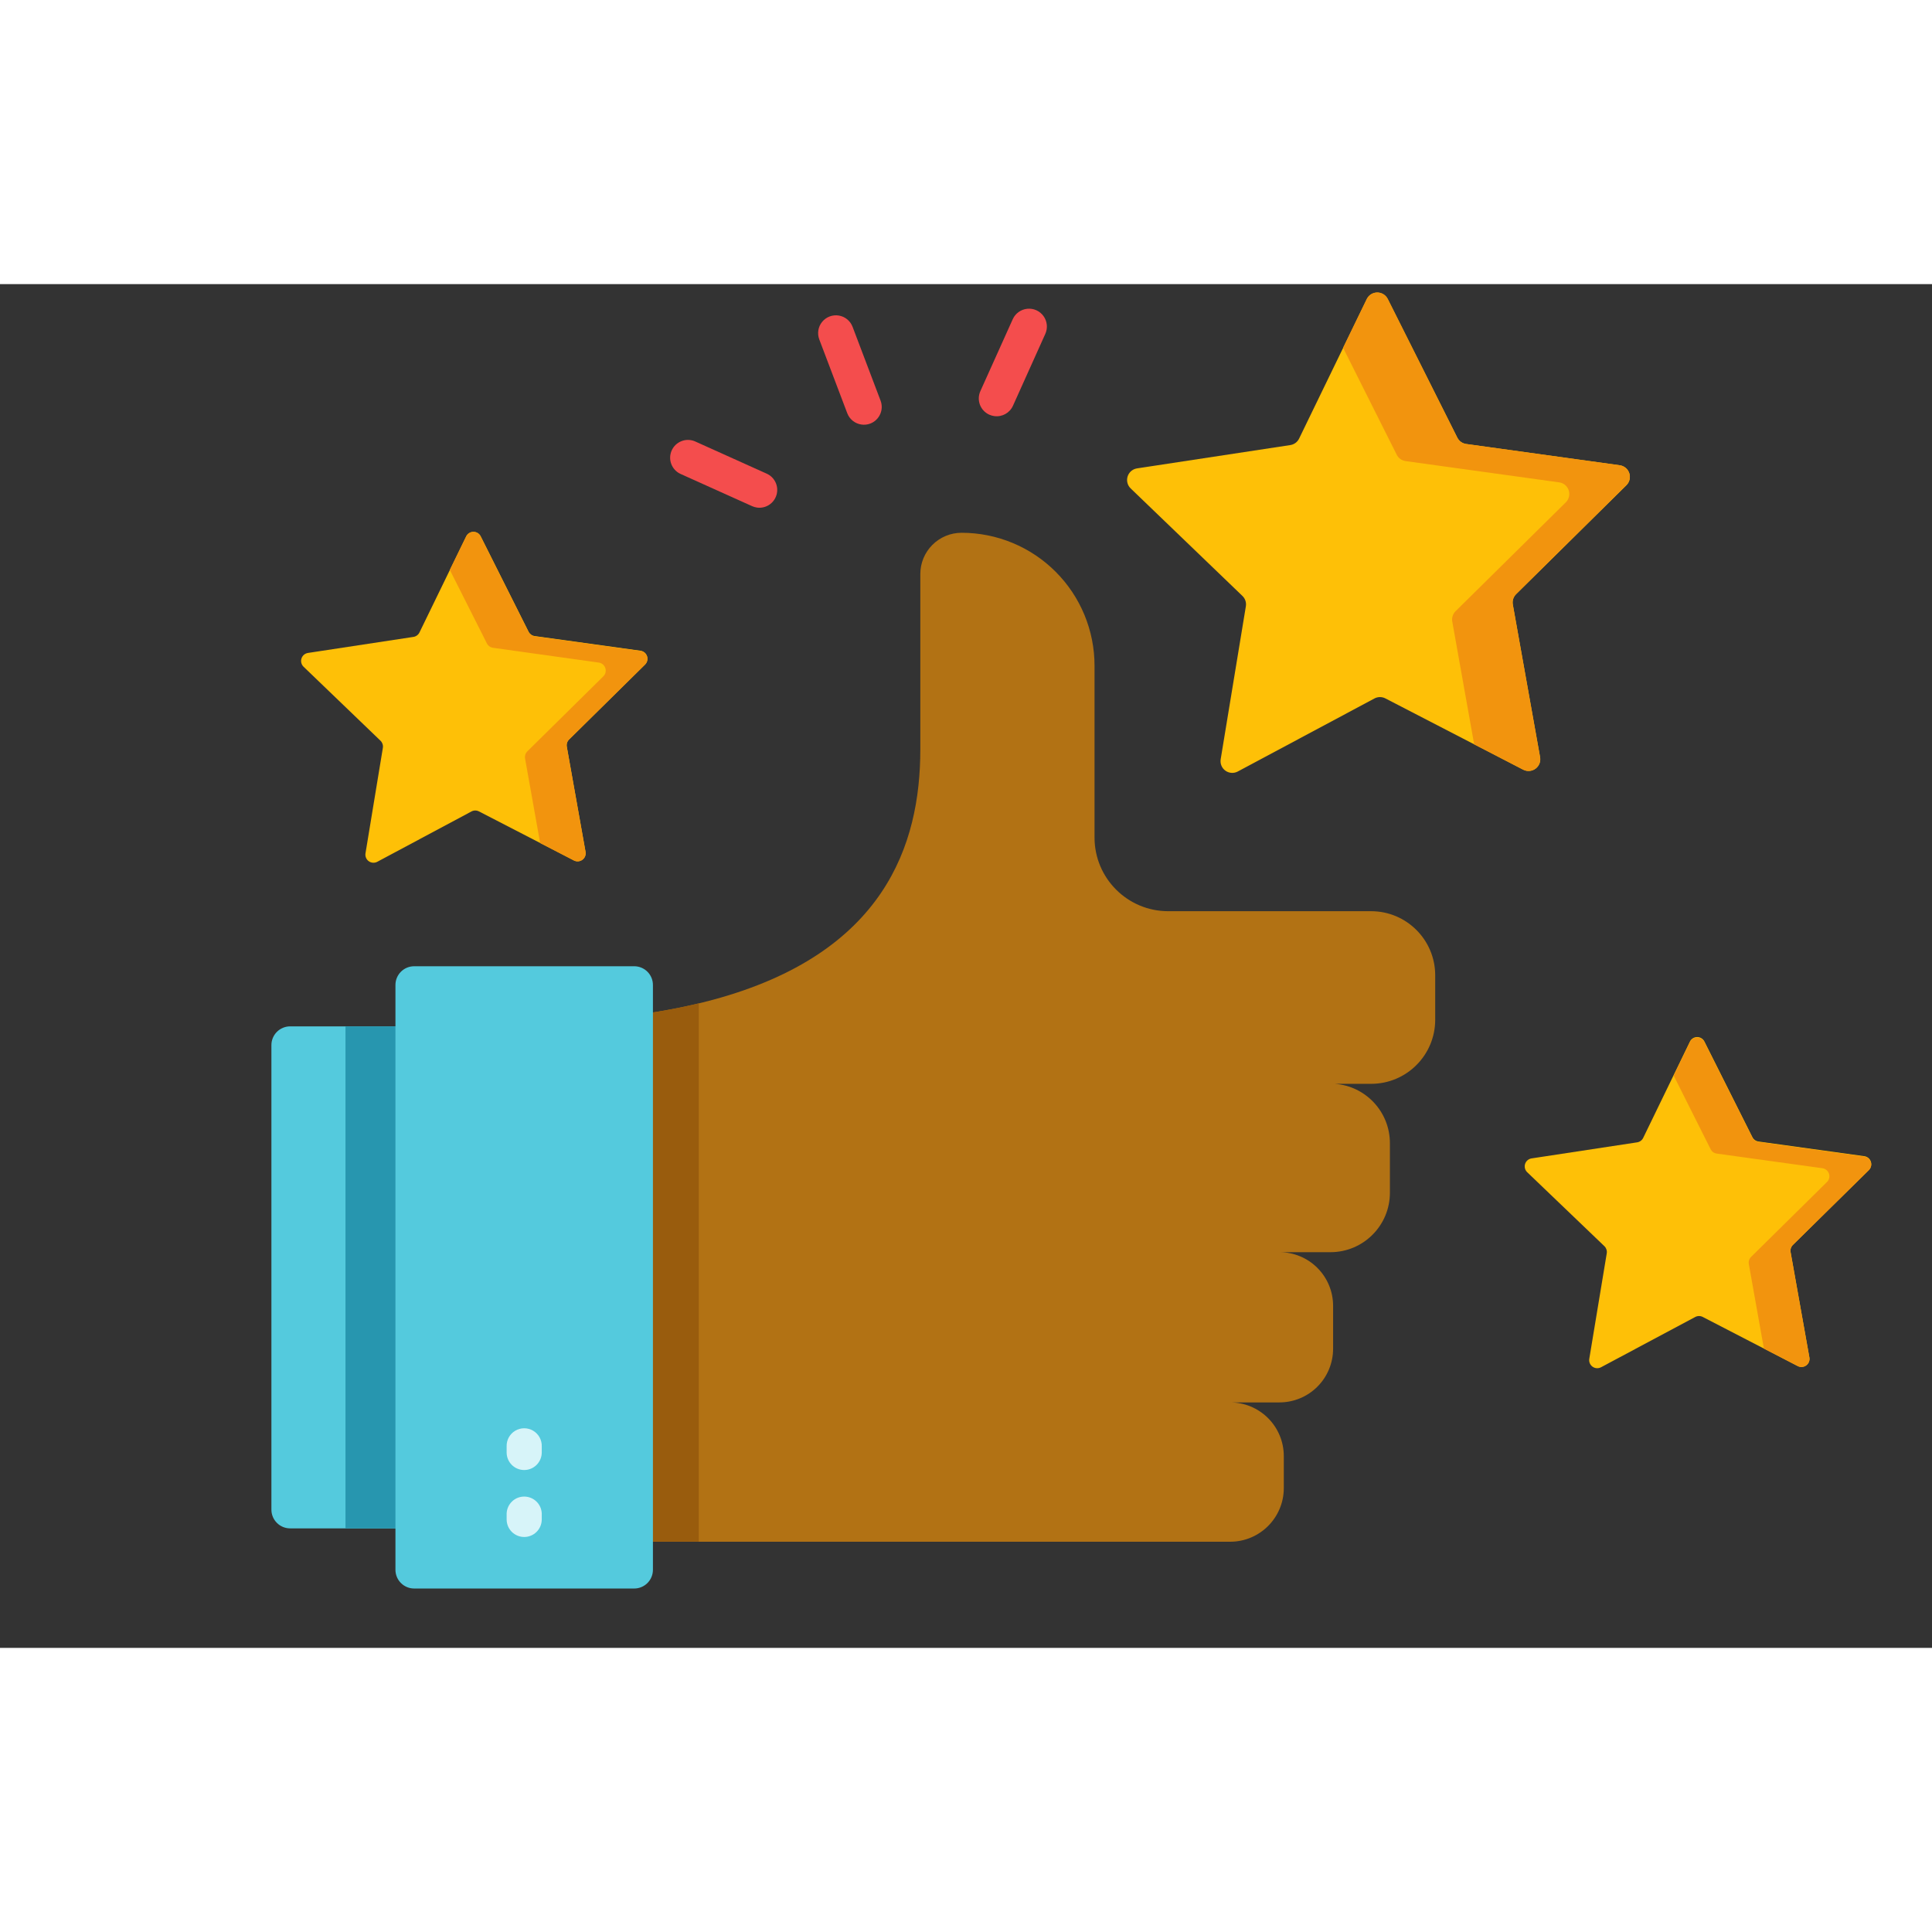 <?xml version="1.0" encoding="UTF-8"?>
<svg width="1145px" height="1145px" viewBox="0 0 850 600" version="1.1" xmlns="http://www.w3.org/2000/svg" xmlns:xlink="http://www.w3.org/1999/xlink">
    <rect x="0" y="0" width="850" height="600" fill="#333333" stroke="none"/>
    <!-- Generator: Sketch 52.5 (67469) - http://www.bohemiancoding.com/sketch -->
    <title>like</title>
    <desc>Created with Sketch.</desc>
    <g id="like" stroke="none" stroke-width="1" fill="none" fill-rule="evenodd" transform="translate(-200 -250)">
        <g id="Group-5">
            <path d="M810.57,256.56 L841.16,317.56 C841.929,319.073 843.389,320.115 845.07,320.35 L912.64,329.71 C914.583,329.983 916.204,331.334 916.821,333.197 C917.438,335.059 916.946,337.111 915.55,338.49 L867.03,386.4 C865.817,387.592 865.271,389.306 865.57,390.98 L877.57,458.13 C877.921,460.063 877.141,462.027 875.561,463.193 C873.98,464.359 871.873,464.525 870.13,463.62 L809.54,432.28 C808.034,431.49 806.236,431.49 804.73,432.28 L744.57,464.43 C742.838,465.354 740.731,465.215 739.136,464.071 C737.54,462.927 736.731,460.977 737.05,459.04 L748.13,391.73 C748.404,390.056 747.835,388.354 746.61,387.18 L697.45,339.89 C696.035,338.529 695.515,336.482 696.109,334.61 C696.703,332.738 698.309,331.366 700.25,331.07 L767.69,320.81 C769.368,320.554 770.812,319.488 771.55,317.96 L801.33,256.59 C802.196,254.834 803.982,253.719 805.941,253.713 C807.899,253.707 809.692,254.809 810.57,256.56 Z" id="Path" fill="#FEC007"></path>
            <path d="M867.02,386.4 C865.819,387.595 865.281,389.303 865.58,390.97 L877.58,458.13 C877.925,460.064 877.143,462.025 875.561,463.191 C873.98,464.356 871.875,464.522 870.13,463.62 L848.57,452.47 L838.94,398.47 C838.642,396.799 839.189,395.089 840.4,393.9 L888.9,346 C890.296,344.619 890.788,342.566 890.168,340.703 C889.548,338.84 887.925,337.49 885.98,337.22 L818.41,327.86 C816.726,327.625 815.265,326.578 814.5,325.06 L790.9,278 L801.3,256.58 C802.153,254.809 803.94,253.678 805.906,253.665 C807.872,253.652 809.674,254.76 810.55,256.52 L841.15,317.52 C841.901,319.041 843.359,320.09 845.04,320.32 L912.62,329.68 C914.568,329.946 916.194,331.297 916.813,333.163 C917.431,335.029 916.934,337.084 915.53,338.46 L867.02,386.4 Z" id="Path" fill="#F2940E"></path>
            <path d="M411.47,360.92 L432.55,402.92 C433.079,403.962 434.083,404.679 435.24,404.84 L481.79,411.29 C483.131,411.476 484.249,412.407 484.674,413.692 C485.099,414.977 484.756,416.392 483.79,417.34 L450.36,450.34 C449.527,451.16 449.153,452.339 449.36,453.49 L457.61,499.76 C457.85,501.092 457.312,502.445 456.222,503.248 C455.132,504.05 453.681,504.164 452.48,503.54 L410.75,482 C409.714,481.454 408.476,481.454 407.44,482 L365.99,504.15 C364.796,504.787 363.345,504.692 362.244,503.905 C361.143,503.118 360.584,501.776 360.8,500.44 L368.44,454.06 C368.639,452.913 368.265,451.741 367.44,450.92 L333.56,418.34 C332.585,417.403 332.227,415.993 332.637,414.705 C333.046,413.416 334.153,412.472 335.49,412.27 L381.9,405.21 C383.066,405.026 384.065,404.277 384.57,403.21 L405.1,361 C405.682,359.779 406.907,358.995 408.26,358.978 C409.613,358.961 410.858,359.714 411.47,360.92 Z" id="Path" fill="#FEC007"></path>
            <path d="M450.37,450.38 C449.537,451.2 449.163,452.379 449.37,453.53 L457.62,499.8 C457.86,501.132 457.322,502.485 456.232,503.288 C455.142,504.09 453.691,504.204 452.49,503.58 L437.64,495.9 L431.01,458.72 C430.801,457.566 431.175,456.384 432.01,455.56 L465.45,422.56 C466.408,421.609 466.746,420.198 466.322,418.916 C465.898,417.634 464.786,416.703 463.45,416.51 L416.9,410 C415.741,409.838 414.735,409.117 414.21,408.07 L397.9,375.72 L405.1,361 C405.697,359.786 406.932,359.018 408.285,359.018 C409.638,359.018 410.873,359.786 411.47,361 L432.55,403 C433.072,404.049 434.079,404.771 435.24,404.93 L481.79,411.38 C483.131,411.566 484.249,412.497 484.674,413.782 C485.099,415.067 484.756,416.482 483.79,417.43 L450.37,450.38 Z" id="Path" fill="#F2940E"></path>
            <path d="M949.9,583.29 L970.98,625.29 C971.505,626.337 972.511,627.058 973.67,627.22 L1020.23,633.67 C1021.566,633.863 1022.678,634.794 1023.102,636.076 C1023.526,637.358 1023.188,638.769 1022.23,639.72 L988.79,672.72 C987.957,673.54 987.583,674.719 987.79,675.87 L996.04,722.14 C996.321,723.488 995.797,724.876 994.696,725.703 C993.596,726.53 992.116,726.646 990.9,726 L949.16,704.41 C948.124,703.864 946.886,703.864 945.85,704.41 L904.4,726.53 C903.206,727.171 901.751,727.077 900.649,726.286 C899.548,725.495 898.994,724.147 899.22,722.81 L906.9,676.44 C907.099,675.293 906.725,674.121 905.9,673.3 L871.9,640.72 C870.925,639.783 870.567,638.373 870.977,637.085 C871.386,635.796 872.493,634.852 873.83,634.65 L920.3,627.58 C921.462,627.393 922.457,626.644 922.96,625.58 L943.48,583.29 C944.066,582.048 945.317,581.256 946.69,581.256 C948.063,581.256 949.314,582.048 949.9,583.29 Z" id="Path" fill="#FEC007"></path>
            <path d="M988.78,672.75 C987.951,673.573 987.578,674.75 987.78,675.9 L996.04,722.16 C996.303,723.503 995.773,724.877 994.677,725.695 C993.581,726.514 992.113,726.633 990.9,726 L976.04,718.31 L969.41,681.13 C969.203,679.979 969.577,678.8 970.41,677.98 L1003.85,644.98 C1004.778,644.026 1005.097,642.634 1004.676,641.371 C1004.255,640.109 1003.165,639.186 1001.85,638.98 L955.29,632.53 C954.131,632.368 953.125,631.647 952.6,630.6 L936.35,598.21 L943.51,583.45 C944.107,582.236 945.342,581.468 946.695,581.468 C948.048,581.468 949.283,582.236 949.88,583.45 L970.97,625.45 C971.487,626.498 972.492,627.222 973.65,627.38 L1020.2,633.83 C1021.536,634.023 1022.648,634.954 1023.072,636.236 C1023.496,637.518 1023.158,638.929 1022.2,639.88 L988.78,672.75 Z" id="Path" fill="#F2940E"></path>
            <path d="M533.04,348.31 C532.301,348.204 531.581,347.995 530.9,347.69 L499.26,333.44 C495.438,331.59 493.784,327.033 495.528,323.162 C497.273,319.291 501.782,317.512 505.7,319.15 L537.34,333.4 C540.889,335.005 542.721,338.973 541.642,342.716 C540.562,346.458 536.899,348.841 533.04,348.31 Z" id="Path" fill="#F44D4D"></path>
            <path d="M637.39,308.06 C636.647,307.959 635.923,307.75 635.24,307.44 C633.346,306.587 631.869,305.015 631.133,303.072 C630.398,301.129 630.465,298.974 631.32,297.08 L645.56,265.45 C646.709,262.888 649.137,261.134 651.929,260.848 C654.722,260.562 657.455,261.788 659.099,264.063 C660.743,266.339 661.049,269.318 659.9,271.88 L645.66,303.52 C644.224,306.708 640.851,308.56 637.39,308.06 Z" id="Path" fill="#F44D4D"></path>
            <path d="M579,311.78 C576.158,311.384 573.76,309.466 572.75,306.78 L560.45,274.34 C559.457,271.723 559.935,268.775 561.705,266.606 C563.475,264.438 566.267,263.378 569.03,263.826 C571.793,264.275 574.107,266.163 575.1,268.78 L587.4,301.22 C588.953,305.26 586.939,309.794 582.9,311.35 C581.658,311.825 580.315,311.973 579,311.78 Z" id="Path" fill="#F44D4D"></path>
            <path d="M408.65,576.56 L408.65,797.42 L327.65,797.42 C325.464,797.423 323.366,796.555 321.821,795.009 C320.275,793.464 319.407,791.366 319.41,789.18 L319.41,584.81 C319.407,582.623 320.274,580.524 321.82,578.977 C323.365,577.43 325.463,576.56 327.65,576.56 L408.65,576.56 Z" id="Path" fill="#54CADD"></path>
            <rect id="Rectangle" fill="#2796AF" x="352" y="576.57" width="56.65" height="220.85"></rect>
            <path d="M831.43,554.1 L831.43,573.66 C831.424,589.225 818.805,601.84 803.24,601.84 L787.24,601.84 C800.903,602.835 811.484,614.201 811.5,627.9 L811.5,649.75 C811.5,664.194 799.794,675.904 785.35,675.91 L762.9,675.91 C769.163,675.907 775.169,678.394 779.598,682.822 C784.026,687.251 786.513,693.257 786.51,699.52 L786.51,718.35 C786.521,724.619 784.038,730.634 779.609,735.071 C775.18,739.507 769.169,742 762.9,742 L741.2,742 C747.466,742 753.476,744.49 757.905,748.922 C762.335,753.353 764.823,759.364 764.82,765.63 L764.82,779.69 C764.814,792.731 754.241,803.3 741.2,803.3 L423.96,803.3 L423.96,574.94 C460.59,574.94 490.03,571.26 513.63,564.87 C589.15,544.48 604.9,496.67 604.9,454.74 L604.9,377.56 C604.897,372.745 606.808,368.125 610.212,364.72 C613.617,361.314 618.235,359.4 623.05,359.4 C638.565,359.395 653.446,365.555 664.418,376.525 C675.39,387.495 681.553,402.375 681.55,417.89 L681.55,493.49 C681.556,511.382 696.058,525.884 713.95,525.89 L803.25,525.89 C818.818,525.907 831.43,538.532 831.43,554.1 Z" id="Path" fill="#B27214"></path>
            <path d="M507.43,566.44 C484.93,571.85 457.43,574.94 423.96,574.94 L423.96,803.26 L507.43,803.26 L507.43,566.44 Z" id="Path" fill="#995C0D"></path>
            <path d="M479.02,823.88 L382.22,823.88 C377.669,823.88 373.98,820.191 373.98,815.64 L373.98,558.35 C373.98,553.799 377.669,550.11 382.22,550.11 L479.02,550.11 C481.206,550.107 483.304,550.975 484.849,552.521 C486.395,554.066 487.263,556.164 487.26,558.35 L487.26,815.64 C487.263,817.826 486.395,819.924 484.849,821.469 C483.304,823.015 481.206,823.883 479.02,823.88 Z" id="Path" fill="#54CADD"></path>
            <path d="M430.62,801.21 C428.573,801.21 426.609,800.397 425.161,798.949 C423.713,797.501 422.9,795.537 422.9,793.49 L422.9,790.88 C423.05,786.722 426.464,783.428 430.625,783.428 C434.786,783.428 438.2,786.722 438.35,790.88 L438.35,793.49 C438.344,797.755 434.885,801.21 430.62,801.21 Z" id="Path" fill="#D7F4F9"></path>
            <path d="M430.62,771.75 C428.567,771.75 426.599,770.933 425.151,769.478 C423.702,768.024 422.892,766.053 422.9,764 L422.9,761.39 C422.798,758.564 424.248,755.908 426.68,754.464 C429.112,753.021 432.138,753.021 434.57,754.464 C437.002,755.908 438.452,758.564 438.35,761.39 L438.35,764 C438.355,766.054 437.543,768.025 436.093,769.479 C434.643,770.933 432.674,771.75 430.62,771.75 Z" id="Path" fill="#D7F4F9"></path>
        </g>
    </g>
</svg>
